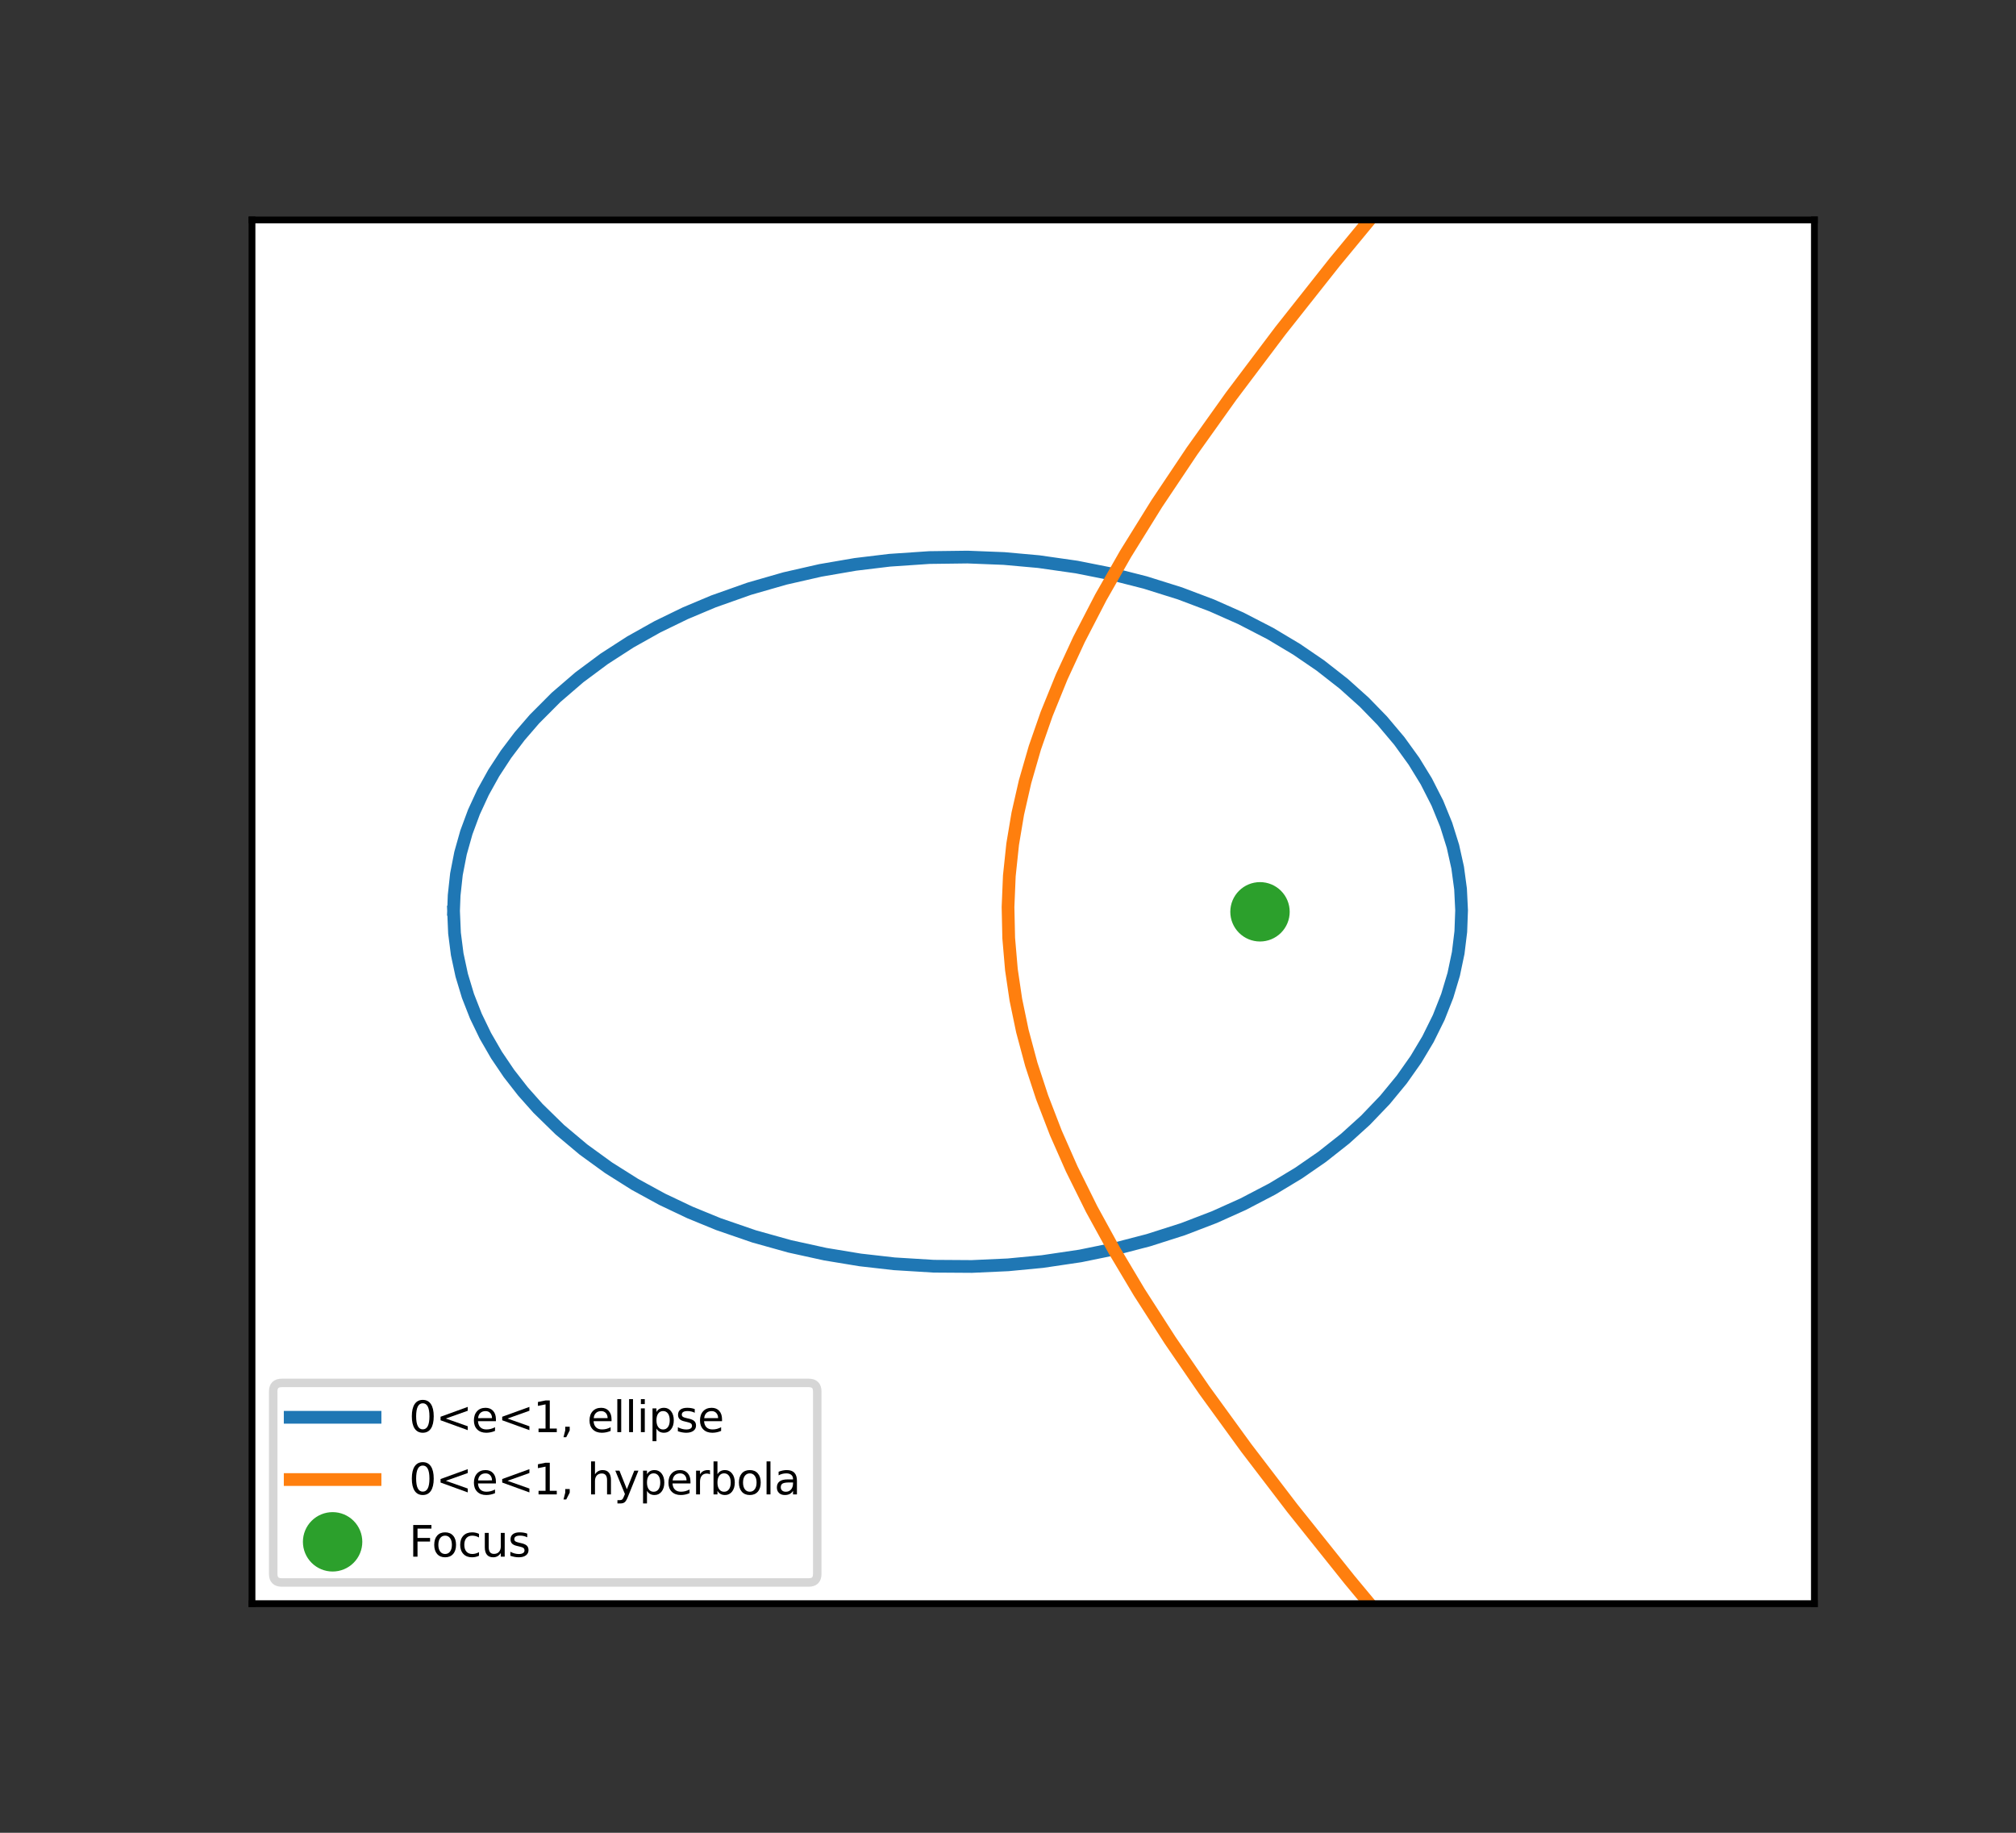 <?xml version="1.0" encoding="utf-8" standalone="no"?>
<!DOCTYPE svg PUBLIC "-//W3C//DTD SVG 1.1//EN"
  "http://www.w3.org/Graphics/SVG/1.1/DTD/svg11.dtd">
<svg xmlns:xlink="http://www.w3.org/1999/xlink" width="237.6pt" height="216pt" viewBox="0 0 237.6 216" xmlns="http://www.w3.org/2000/svg" version="1.1">
 <rect x="0" y="0" width="237.6" height="216" fill="#333333" stroke="none"/>
 <defs>
  <style type="text/css">*{stroke-linejoin: round; stroke-linecap: butt}</style>
 </defs>
 <g id="figure_1">
  <g id="patch_1">
   <path d="M 0 216 
L 237.6 216 
L 237.6 0 
L 0 0 
L 0 216 
z
" style="fill: none"/>
  </g>
  <g id="axes_1">
   <g id="patch_2">
    <path d="M 29.7 189 
L 213.84 189 
L 213.84 25.92 
L 29.7 25.92 
z
" style="fill: #ffffff"/>
   </g>
   <g id="matplotlib.axis_1"/>
   <g id="matplotlib.axis_2"/>
   <g id="line2d_1">
    <path d="M 53.46 107.46 
L 53.567 109.967 
L 53.886 112.461 
L 54.416 114.931 
L 55.15 117.365 
L 56.084 119.751 
L 57.208 122.078 
L 58.513 124.337 
L 59.989 126.52 
L 61.624 128.617 
L 63.406 130.623 
L 65.986 133.144 
L 68.771 135.482 
L 71.728 137.628 
L 74.826 139.58 
L 78.034 141.334 
L 81.322 142.895 
L 84.662 144.264 
L 88.875 145.715 
L 93.087 146.891 
L 97.263 147.808 
L 101.371 148.486 
L 105.386 148.943 
L 110.053 149.229 
L 114.531 149.259 
L 118.804 149.065 
L 122.862 148.678 
L 127.317 148.018 
L 131.473 147.169 
L 135.336 146.166 
L 139.404 144.868 
L 143.121 143.442 
L 146.509 141.919 
L 149.956 140.119 
L 153.047 138.253 
L 155.813 136.343 
L 158.54 134.19 
L 160.937 132.018 
L 163.23 129.623 
L 165.201 127.231 
L 166.88 124.849 
L 168.295 122.481 
L 169.565 119.914 
L 170.57 117.364 
L 171.33 114.83 
L 171.86 112.307 
L 172.167 109.794 
L 172.259 107.284 
L 172.137 104.774 
L 171.799 102.26 
L 171.238 99.736 
L 170.444 97.2 
L 169.403 94.648 
L 168.095 92.078 
L 166.641 89.708 
L 164.919 87.324 
L 162.901 84.931 
L 160.783 82.754 
L 158.365 80.583 
L 155.614 78.431 
L 152.824 76.524 
L 149.708 74.662 
L 146.233 72.868 
L 142.817 71.352 
L 139.071 69.936 
L 134.972 68.65 
L 131.082 67.661 
L 126.897 66.829 
L 122.412 66.189 
L 118.33 65.822 
L 114.033 65.653 
L 109.532 65.71 
L 104.845 66.027 
L 100.816 66.513 
L 96.697 67.222 
L 92.515 68.174 
L 88.3 69.386 
L 84.091 70.876 
L 80.757 72.278 
L 77.481 73.871 
L 74.29 75.659 
L 71.214 77.644 
L 68.283 79.823 
L 65.531 82.193 
L 62.989 84.744 
L 61.24 86.771 
L 59.64 88.889 
L 58.201 91.089 
L 56.936 93.365 
L 55.855 95.707 
L 54.966 98.104 
L 54.277 100.547 
L 53.795 103.024 
L 53.524 105.522 
L 53.461 107.194 
L 53.461 107.194 
" clip-path="url(#p3a5662e3fc)" style="fill: none; stroke: #1f77b4; stroke-width: 1.5; stroke-linecap: square"/>
   </g>
   <g id="line2d_2">
    <path d="M 184.629 -1 
L 174.357 10.631 
L 165.439 21.042 
L 157.3 30.899 
L 150.897 38.992 
L 145.099 46.686 
L 140.483 53.162 
L 136.325 59.372 
L 132.657 65.279 
L 129.735 70.405 
L 127.169 75.365 
L 125.124 79.786 
L 123.354 84.142 
L 121.966 88.127 
L 120.81 92.13 
L 119.953 95.891 
L 119.351 99.481 
L 118.956 103.222 
L 118.803 106.896 
L 118.884 110.56 
L 119.202 114.274 
L 119.726 117.821 
L 120.495 121.518 
L 121.545 125.432 
L 122.815 129.306 
L 124.437 133.517 
L 126.311 137.763 
L 128.656 142.493 
L 131.316 147.344 
L 134.268 152.295 
L 137.913 157.97 
L 141.92 163.814 
L 146.892 170.658 
L 152.305 177.74 
L 159.074 186.205 
L 166.349 194.957 
L 175.515 205.617 
L 185.597 217 
L 185.597 217 
" clip-path="url(#p3a5662e3fc)" style="fill: none; stroke: #ff7f0e; stroke-width: 1.5; stroke-linecap: square"/>
   </g>
   <g id="line2d_3">
    <defs>
     <path id="m275704908f" d="M 0 3 
C 0.796 3 1.559 2.684 2.121 2.121 
C 2.684 1.559 3 0.796 3 0 
C 3 -0.796 2.684 -1.559 2.121 -2.121 
C 1.559 -2.684 0.796 -3 0 -3 
C -0.796 -3 -1.559 -2.684 -2.121 -2.121 
C -2.684 -1.559 -3 -0.796 -3 0 
C -3 0.796 -2.684 1.559 -2.121 2.121 
C -1.559 2.684 -0.796 3 0 3 
z
" style="stroke: #2ca02c"/>
    </defs>
    <g clip-path="url(#p3a5662e3fc)">
     <use xlink:href="#m275704908f" x="148.5" y="107.46" style="fill: #2ca02c; stroke: #2ca02c"/>
    </g>
   </g>
   <g id="patch_3">
    <path d="M 29.7 189 
L 29.7 25.92 
" style="fill: none; stroke: #000000; stroke-width: 0.8; stroke-linejoin: miter; stroke-linecap: square"/>
   </g>
   <g id="patch_4">
    <path d="M 213.84 189 
L 213.84 25.92 
" style="fill: none; stroke: #000000; stroke-width: 0.8; stroke-linejoin: miter; stroke-linecap: square"/>
   </g>
   <g id="patch_5">
    <path d="M 29.7 189 
L 213.84 189 
" style="fill: none; stroke: #000000; stroke-width: 0.8; stroke-linejoin: miter; stroke-linecap: square"/>
   </g>
   <g id="patch_6">
    <path d="M 29.7 25.92 
L 213.84 25.92 
" style="fill: none; stroke: #000000; stroke-width: 0.8; stroke-linejoin: miter; stroke-linecap: square"/>
   </g>
   <g id="legend_1">
    <g id="patch_7">
     <path d="M 33.2 186.5 
L 95.318 186.5 
Q 96.318 186.5 96.318 185.5 
L 96.318 163.983 
Q 96.318 162.983 95.318 162.983 
L 33.2 162.983 
Q 32.2 162.983 32.2 163.983 
L 32.2 185.5 
Q 32.2 186.5 33.2 186.5 
z
" style="fill: #ffffff; opacity: 0.8; stroke: #cccccc; stroke-linejoin: miter"/>
    </g>
    <g id="line2d_4">
     <path d="M 34.2 167.032 
L 39.2 167.032 
L 44.2 167.032 
" style="fill: none; stroke: #1f77b4; stroke-width: 1.5; stroke-linecap: square"/>
    </g>
    <g id="text_1">
     <!-- 0&lt;e&lt;1, ellipse -->
     <g transform="translate(48.2 168.782)scale(0.05 -0.05)">
      <defs>
       <path id="DejaVuSans-30" d="M 2034 4250 
Q 1547 4250 1301 3770 
Q 1056 3291 1056 2328 
Q 1056 1369 1301 889 
Q 1547 409 2034 409 
Q 2525 409 2770 889 
Q 3016 1369 3016 2328 
Q 3016 3291 2770 3770 
Q 2525 4250 2034 4250 
z
M 2034 4750 
Q 2819 4750 3233 4129 
Q 3647 3509 3647 2328 
Q 3647 1150 3233 529 
Q 2819 -91 2034 -91 
Q 1250 -91 836 529 
Q 422 1150 422 2328 
Q 422 3509 836 4129 
Q 1250 4750 2034 4750 
z
" transform="scale(0.016)"/>
       <path id="DejaVuSans-3c" d="M 4684 3150 
L 1459 2003 
L 4684 863 
L 4684 294 
L 678 1747 
L 678 2266 
L 4684 3719 
L 4684 3150 
z
" transform="scale(0.016)"/>
       <path id="DejaVuSans-65" d="M 3597 1894 
L 3597 1613 
L 953 1613 
Q 991 1019 1311 708 
Q 1631 397 2203 397 
Q 2534 397 2845 478 
Q 3156 559 3463 722 
L 3463 178 
Q 3153 47 2828 -22 
Q 2503 -91 2169 -91 
Q 1331 -91 842 396 
Q 353 884 353 1716 
Q 353 2575 817 3079 
Q 1281 3584 2069 3584 
Q 2775 3584 3186 3129 
Q 3597 2675 3597 1894 
z
M 3022 2063 
Q 3016 2534 2758 2815 
Q 2500 3097 2075 3097 
Q 1594 3097 1305 2825 
Q 1016 2553 972 2059 
L 3022 2063 
z
" transform="scale(0.016)"/>
       <path id="DejaVuSans-31" d="M 794 531 
L 1825 531 
L 1825 4091 
L 703 3866 
L 703 4441 
L 1819 4666 
L 2450 4666 
L 2450 531 
L 3481 531 
L 3481 0 
L 794 0 
L 794 531 
z
" transform="scale(0.016)"/>
       <path id="DejaVuSans-2c" d="M 750 794 
L 1409 794 
L 1409 256 
L 897 -744 
L 494 -744 
L 750 256 
L 750 794 
z
" transform="scale(0.016)"/>
       <path id="DejaVuSans-20" transform="scale(0.016)"/>
       <path id="DejaVuSans-6c" d="M 603 4863 
L 1178 4863 
L 1178 0 
L 603 0 
L 603 4863 
z
" transform="scale(0.016)"/>
       <path id="DejaVuSans-69" d="M 603 3500 
L 1178 3500 
L 1178 0 
L 603 0 
L 603 3500 
z
M 603 4863 
L 1178 4863 
L 1178 4134 
L 603 4134 
L 603 4863 
z
" transform="scale(0.016)"/>
       <path id="DejaVuSans-70" d="M 1159 525 
L 1159 -1331 
L 581 -1331 
L 581 3500 
L 1159 3500 
L 1159 2969 
Q 1341 3281 1617 3432 
Q 1894 3584 2278 3584 
Q 2916 3584 3314 3078 
Q 3713 2572 3713 1747 
Q 3713 922 3314 415 
Q 2916 -91 2278 -91 
Q 1894 -91 1617 61 
Q 1341 213 1159 525 
z
M 3116 1747 
Q 3116 2381 2855 2742 
Q 2594 3103 2138 3103 
Q 1681 3103 1420 2742 
Q 1159 2381 1159 1747 
Q 1159 1113 1420 752 
Q 1681 391 2138 391 
Q 2594 391 2855 752 
Q 3116 1113 3116 1747 
z
" transform="scale(0.016)"/>
       <path id="DejaVuSans-73" d="M 2834 3397 
L 2834 2853 
Q 2591 2978 2328 3040 
Q 2066 3103 1784 3103 
Q 1356 3103 1142 2972 
Q 928 2841 928 2578 
Q 928 2378 1081 2264 
Q 1234 2150 1697 2047 
L 1894 2003 
Q 2506 1872 2764 1633 
Q 3022 1394 3022 966 
Q 3022 478 2636 193 
Q 2250 -91 1575 -91 
Q 1294 -91 989 -36 
Q 684 19 347 128 
L 347 722 
Q 666 556 975 473 
Q 1284 391 1588 391 
Q 1994 391 2212 530 
Q 2431 669 2431 922 
Q 2431 1156 2273 1281 
Q 2116 1406 1581 1522 
L 1381 1569 
Q 847 1681 609 1914 
Q 372 2147 372 2553 
Q 372 3047 722 3315 
Q 1072 3584 1716 3584 
Q 2034 3584 2315 3537 
Q 2597 3491 2834 3397 
z
" transform="scale(0.016)"/>
      </defs>
      <use xlink:href="#DejaVuSans-30"/>
      <use xlink:href="#DejaVuSans-3c" x="63.623"/>
      <use xlink:href="#DejaVuSans-65" x="147.412"/>
      <use xlink:href="#DejaVuSans-3c" x="208.936"/>
      <use xlink:href="#DejaVuSans-31" x="292.725"/>
      <use xlink:href="#DejaVuSans-2c" x="356.348"/>
      <use xlink:href="#DejaVuSans-20" x="388.135"/>
      <use xlink:href="#DejaVuSans-65" x="419.922"/>
      <use xlink:href="#DejaVuSans-6c" x="481.445"/>
      <use xlink:href="#DejaVuSans-6c" x="509.229"/>
      <use xlink:href="#DejaVuSans-69" x="537.012"/>
      <use xlink:href="#DejaVuSans-70" x="564.795"/>
      <use xlink:href="#DejaVuSans-73" x="628.271"/>
      <use xlink:href="#DejaVuSans-65" x="680.371"/>
     </g>
    </g>
    <g id="line2d_5">
     <path d="M 34.2 174.371 
L 39.2 174.371 
L 44.2 174.371 
" style="fill: none; stroke: #ff7f0e; stroke-width: 1.5; stroke-linecap: square"/>
    </g>
    <g id="text_2">
     <!-- 0&lt;e&lt;1, hyperbola -->
     <g transform="translate(48.2 176.121)scale(0.05 -0.05)">
      <defs>
       <path id="DejaVuSans-68" d="M 3513 2113 
L 3513 0 
L 2938 0 
L 2938 2094 
Q 2938 2591 2744 2837 
Q 2550 3084 2163 3084 
Q 1697 3084 1428 2787 
Q 1159 2491 1159 1978 
L 1159 0 
L 581 0 
L 581 4863 
L 1159 4863 
L 1159 2956 
Q 1366 3272 1645 3428 
Q 1925 3584 2291 3584 
Q 2894 3584 3203 3211 
Q 3513 2838 3513 2113 
z
" transform="scale(0.016)"/>
       <path id="DejaVuSans-79" d="M 2059 -325 
Q 1816 -950 1584 -1140 
Q 1353 -1331 966 -1331 
L 506 -1331 
L 506 -850 
L 844 -850 
Q 1081 -850 1212 -737 
Q 1344 -625 1503 -206 
L 1606 56 
L 191 3500 
L 800 3500 
L 1894 763 
L 2988 3500 
L 3597 3500 
L 2059 -325 
z
" transform="scale(0.016)"/>
       <path id="DejaVuSans-72" d="M 2631 2963 
Q 2534 3019 2420 3045 
Q 2306 3072 2169 3072 
Q 1681 3072 1420 2755 
Q 1159 2438 1159 1844 
L 1159 0 
L 581 0 
L 581 3500 
L 1159 3500 
L 1159 2956 
Q 1341 3275 1631 3429 
Q 1922 3584 2338 3584 
Q 2397 3584 2469 3576 
Q 2541 3569 2628 3553 
L 2631 2963 
z
" transform="scale(0.016)"/>
       <path id="DejaVuSans-62" d="M 3116 1747 
Q 3116 2381 2855 2742 
Q 2594 3103 2138 3103 
Q 1681 3103 1420 2742 
Q 1159 2381 1159 1747 
Q 1159 1113 1420 752 
Q 1681 391 2138 391 
Q 2594 391 2855 752 
Q 3116 1113 3116 1747 
z
M 1159 2969 
Q 1341 3281 1617 3432 
Q 1894 3584 2278 3584 
Q 2916 3584 3314 3078 
Q 3713 2572 3713 1747 
Q 3713 922 3314 415 
Q 2916 -91 2278 -91 
Q 1894 -91 1617 61 
Q 1341 213 1159 525 
L 1159 0 
L 581 0 
L 581 4863 
L 1159 4863 
L 1159 2969 
z
" transform="scale(0.016)"/>
       <path id="DejaVuSans-6f" d="M 1959 3097 
Q 1497 3097 1228 2736 
Q 959 2375 959 1747 
Q 959 1119 1226 758 
Q 1494 397 1959 397 
Q 2419 397 2687 759 
Q 2956 1122 2956 1747 
Q 2956 2369 2687 2733 
Q 2419 3097 1959 3097 
z
M 1959 3584 
Q 2709 3584 3137 3096 
Q 3566 2609 3566 1747 
Q 3566 888 3137 398 
Q 2709 -91 1959 -91 
Q 1206 -91 779 398 
Q 353 888 353 1747 
Q 353 2609 779 3096 
Q 1206 3584 1959 3584 
z
" transform="scale(0.016)"/>
       <path id="DejaVuSans-61" d="M 2194 1759 
Q 1497 1759 1228 1600 
Q 959 1441 959 1056 
Q 959 750 1161 570 
Q 1363 391 1709 391 
Q 2188 391 2477 730 
Q 2766 1069 2766 1631 
L 2766 1759 
L 2194 1759 
z
M 3341 1997 
L 3341 0 
L 2766 0 
L 2766 531 
Q 2569 213 2275 61 
Q 1981 -91 1556 -91 
Q 1019 -91 701 211 
Q 384 513 384 1019 
Q 384 1609 779 1909 
Q 1175 2209 1959 2209 
L 2766 2209 
L 2766 2266 
Q 2766 2663 2505 2880 
Q 2244 3097 1772 3097 
Q 1472 3097 1187 3025 
Q 903 2953 641 2809 
L 641 3341 
Q 956 3463 1253 3523 
Q 1550 3584 1831 3584 
Q 2591 3584 2966 3190 
Q 3341 2797 3341 1997 
z
" transform="scale(0.016)"/>
      </defs>
      <use xlink:href="#DejaVuSans-30"/>
      <use xlink:href="#DejaVuSans-3c" x="63.623"/>
      <use xlink:href="#DejaVuSans-65" x="147.412"/>
      <use xlink:href="#DejaVuSans-3c" x="208.936"/>
      <use xlink:href="#DejaVuSans-31" x="292.725"/>
      <use xlink:href="#DejaVuSans-2c" x="356.348"/>
      <use xlink:href="#DejaVuSans-20" x="388.135"/>
      <use xlink:href="#DejaVuSans-68" x="419.922"/>
      <use xlink:href="#DejaVuSans-79" x="483.301"/>
      <use xlink:href="#DejaVuSans-70" x="542.48"/>
      <use xlink:href="#DejaVuSans-65" x="605.957"/>
      <use xlink:href="#DejaVuSans-72" x="667.48"/>
      <use xlink:href="#DejaVuSans-62" x="708.594"/>
      <use xlink:href="#DejaVuSans-6f" x="772.07"/>
      <use xlink:href="#DejaVuSans-6c" x="833.252"/>
      <use xlink:href="#DejaVuSans-61" x="861.035"/>
     </g>
    </g>
    <g id="line2d_6">
     <g>
      <use xlink:href="#m275704908f" x="39.2" y="181.71" style="fill: #2ca02c; stroke: #2ca02c"/>
     </g>
    </g>
    <g id="text_3">
     <!-- Focus -->
     <g transform="translate(48.2 183.46)scale(0.05 -0.05)">
      <defs>
       <path id="DejaVuSans-46" d="M 628 4666 
L 3309 4666 
L 3309 4134 
L 1259 4134 
L 1259 2759 
L 3109 2759 
L 3109 2228 
L 1259 2228 
L 1259 0 
L 628 0 
L 628 4666 
z
" transform="scale(0.016)"/>
       <path id="DejaVuSans-63" d="M 3122 3366 
L 3122 2828 
Q 2878 2963 2633 3030 
Q 2388 3097 2138 3097 
Q 1578 3097 1268 2742 
Q 959 2388 959 1747 
Q 959 1106 1268 751 
Q 1578 397 2138 397 
Q 2388 397 2633 464 
Q 2878 531 3122 666 
L 3122 134 
Q 2881 22 2623 -34 
Q 2366 -91 2075 -91 
Q 1284 -91 818 406 
Q 353 903 353 1747 
Q 353 2603 823 3093 
Q 1294 3584 2113 3584 
Q 2378 3584 2631 3529 
Q 2884 3475 3122 3366 
z
" transform="scale(0.016)"/>
       <path id="DejaVuSans-75" d="M 544 1381 
L 544 3500 
L 1119 3500 
L 1119 1403 
Q 1119 906 1312 657 
Q 1506 409 1894 409 
Q 2359 409 2629 706 
Q 2900 1003 2900 1516 
L 2900 3500 
L 3475 3500 
L 3475 0 
L 2900 0 
L 2900 538 
Q 2691 219 2414 64 
Q 2138 -91 1772 -91 
Q 1169 -91 856 284 
Q 544 659 544 1381 
z
M 1991 3584 
L 1991 3584 
z
" transform="scale(0.016)"/>
      </defs>
      <use xlink:href="#DejaVuSans-46"/>
      <use xlink:href="#DejaVuSans-6f" x="53.895"/>
      <use xlink:href="#DejaVuSans-63" x="115.076"/>
      <use xlink:href="#DejaVuSans-75" x="170.057"/>
      <use xlink:href="#DejaVuSans-73" x="233.436"/>
     </g>
    </g>
   </g>
  </g>
 </g>
 <defs>
  <clipPath id="p3a5662e3fc">
   <rect x="29.7" y="25.92" width="184.14" height="163.08"/>
  </clipPath>
 </defs>
</svg>
